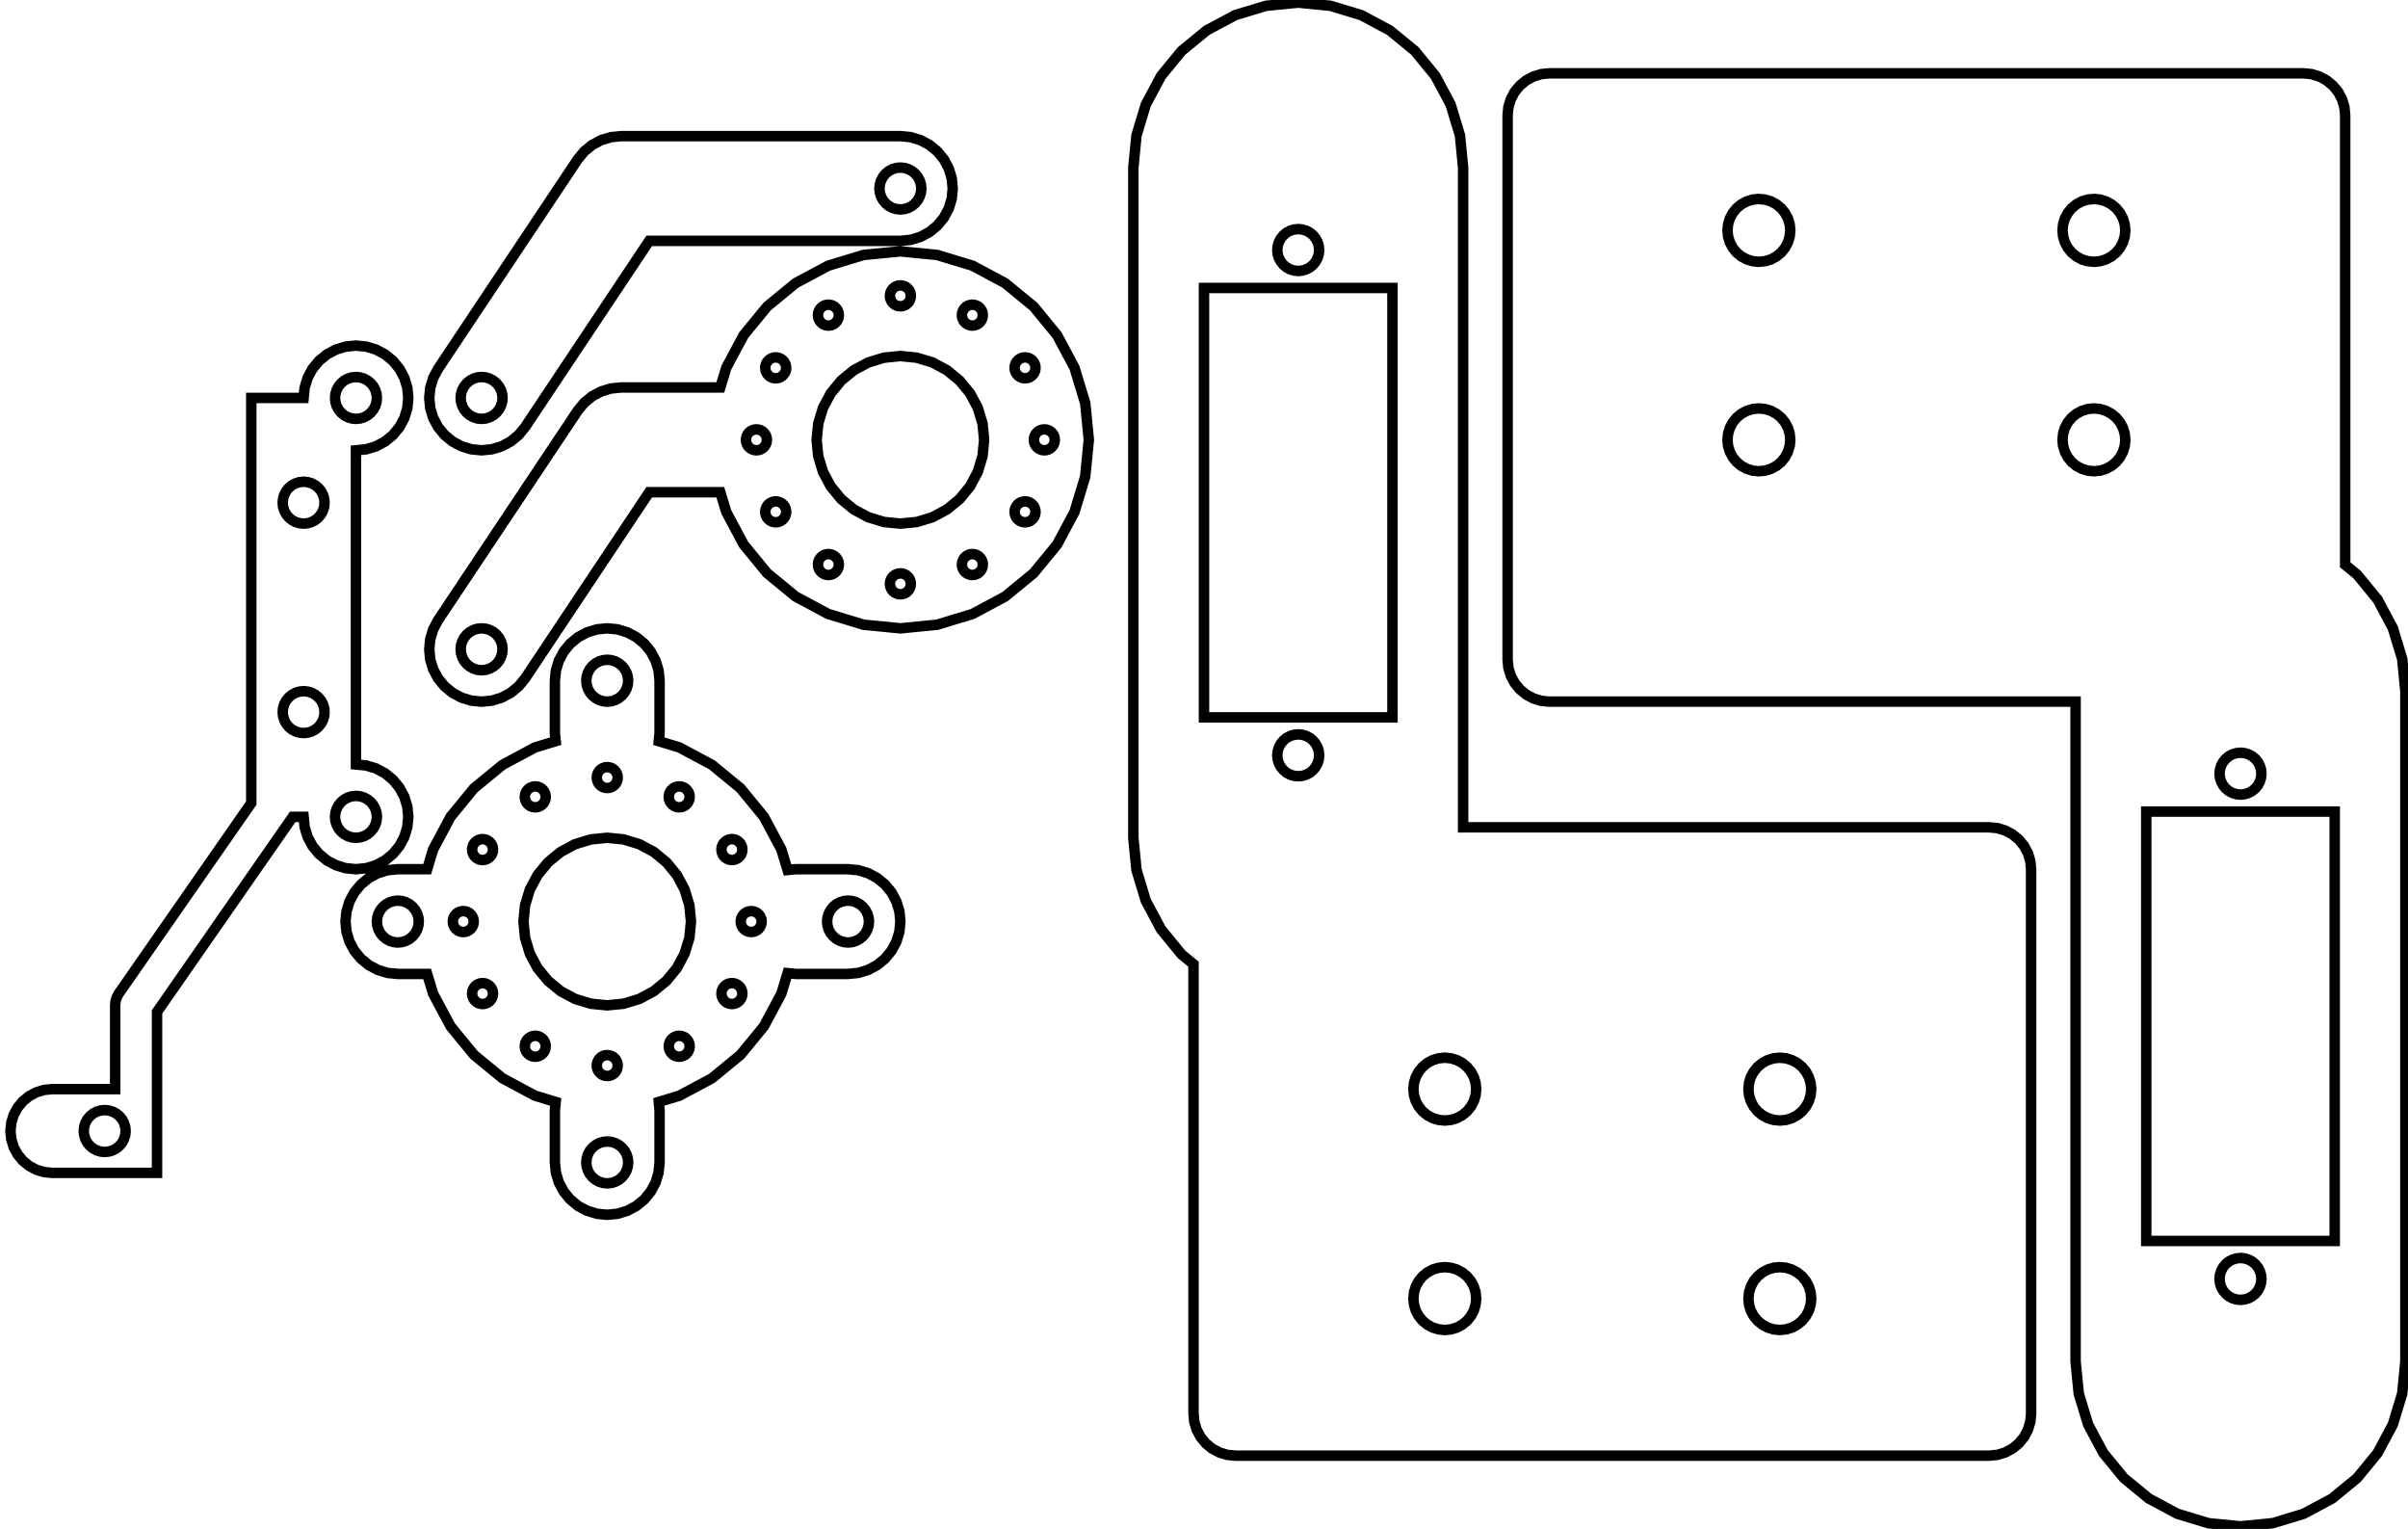 <?xml version="1.0" standalone="no"?>
<!DOCTYPE svg PUBLIC "-//W3C//DTD SVG 1.1//EN" "http://www.w3.org/Graphics/SVG/1.1/DTD/svg11.dtd">
<svg width="115" height="73" viewBox="-17 -29 115 73" xmlns="http://www.w3.org/2000/svg" version="1.1">
<title>OpenSCAD Model</title>
<path d="
M 78.39,40.462 L 78.765,40.348 L 79.111,40.163 L 79.414,39.914 L 79.663,39.611 L 79.848,39.265
 L 79.962,38.89 L 80,38.5 L 80,12.5 L 79.962,12.11 L 79.848,11.735 L 79.663,11.389
 L 79.414,11.086 L 79.111,10.837 L 78.765,10.652 L 78.39,10.538 L 78,10.5 L 52.875,10.5
 L 52.875,-21 L 52.724,-22.536 L 52.276,-24.014 L 51.548,-25.375 L 50.569,-26.569 L 49.375,-27.548
 L 48.014,-28.276 L 46.536,-28.724 L 45,-28.875 L 43.464,-28.724 L 41.986,-28.276 L 40.625,-27.548
 L 39.431,-26.569 L 38.452,-25.375 L 37.724,-24.014 L 37.276,-22.536 L 37.125,-21 L 37.125,11
 L 37.276,12.536 L 37.724,14.014 L 38.452,15.375 L 39.431,16.569 L 40,17.035 L 40,38.5
 L 40.038,38.89 L 40.152,39.265 L 40.337,39.611 L 40.586,39.914 L 40.889,40.163 L 41.235,40.348
 L 41.61,40.462 L 42,40.5 L 78,40.5 z
M 44.805,-16.082 L 44.617,-16.139 L 44.444,-16.231 L 44.293,-16.355 L 44.169,-16.507 L 44.076,-16.68
 L 44.019,-16.867 L 44,-17.062 L 44.019,-17.258 L 44.076,-17.445 L 44.169,-17.618 L 44.293,-17.77
 L 44.444,-17.894 L 44.617,-17.986 L 44.805,-18.043 L 45,-18.062 L 45.195,-18.043 L 45.383,-17.986
 L 45.556,-17.894 L 45.707,-17.77 L 45.831,-17.618 L 45.924,-17.445 L 45.981,-17.258 L 46,-17.062
 L 45.981,-16.867 L 45.924,-16.68 L 45.831,-16.507 L 45.707,-16.355 L 45.556,-16.231 L 45.383,-16.139
 L 45.195,-16.082 L 45,-16.062 z
M 40.5,5.25 L 40.5,-15.25 L 49.5,-15.25 L 49.5,5.25 z
M 44.805,8.043 L 44.617,7.986 L 44.444,7.894 L 44.293,7.77 L 44.169,7.618 L 44.076,7.445
 L 44.019,7.258 L 44,7.062 L 44.019,6.867 L 44.076,6.68 L 44.169,6.507 L 44.293,6.355
 L 44.444,6.231 L 44.617,6.139 L 44.805,6.082 L 45,6.062 L 45.195,6.082 L 45.383,6.139
 L 45.556,6.231 L 45.707,6.355 L 45.831,6.507 L 45.924,6.68 L 45.981,6.867 L 46,7.062
 L 45.981,7.258 L 45.924,7.445 L 45.831,7.618 L 45.707,7.77 L 45.556,7.894 L 45.383,7.986
 L 45.195,8.043 L 45,8.062 z
M 67.707,24.471 L 67.426,24.386 L 67.167,24.247 L 66.939,24.061 L 66.753,23.833 L 66.614,23.574
 L 66.529,23.293 L 66.5,23 L 66.529,22.707 L 66.614,22.426 L 66.753,22.167 L 66.939,21.939
 L 67.167,21.753 L 67.426,21.614 L 67.707,21.529 L 68,21.5 L 68.293,21.529 L 68.574,21.614
 L 68.833,21.753 L 69.061,21.939 L 69.247,22.167 L 69.386,22.426 L 69.471,22.707 L 69.5,23
 L 69.471,23.293 L 69.386,23.574 L 69.247,23.833 L 69.061,24.061 L 68.833,24.247 L 68.574,24.386
 L 68.293,24.471 L 68,24.5 z
M 51.707,24.471 L 51.426,24.386 L 51.167,24.247 L 50.939,24.061 L 50.753,23.833 L 50.614,23.574
 L 50.529,23.293 L 50.5,23 L 50.529,22.707 L 50.614,22.426 L 50.753,22.167 L 50.939,21.939
 L 51.167,21.753 L 51.426,21.614 L 51.707,21.529 L 52,21.5 L 52.293,21.529 L 52.574,21.614
 L 52.833,21.753 L 53.061,21.939 L 53.247,22.167 L 53.386,22.426 L 53.471,22.707 L 53.5,23
 L 53.471,23.293 L 53.386,23.574 L 53.247,23.833 L 53.061,24.061 L 52.833,24.247 L 52.574,24.386
 L 52.293,24.471 L 52,24.5 z
M 67.707,34.471 L 67.426,34.386 L 67.167,34.247 L 66.939,34.061 L 66.753,33.833 L 66.614,33.574
 L 66.529,33.293 L 66.5,33 L 66.529,32.707 L 66.614,32.426 L 66.753,32.167 L 66.939,31.939
 L 67.167,31.753 L 67.426,31.614 L 67.707,31.529 L 68,31.5 L 68.293,31.529 L 68.574,31.614
 L 68.833,31.753 L 69.061,31.939 L 69.247,32.167 L 69.386,32.426 L 69.471,32.707 L 69.5,33
 L 69.471,33.293 L 69.386,33.574 L 69.247,33.833 L 69.061,34.061 L 68.833,34.247 L 68.574,34.386
 L 68.293,34.471 L 68,34.5 z
M 51.707,34.471 L 51.426,34.386 L 51.167,34.247 L 50.939,34.061 L 50.753,33.833 L 50.614,33.574
 L 50.529,33.293 L 50.5,33 L 50.529,32.707 L 50.614,32.426 L 50.753,32.167 L 50.939,31.939
 L 51.167,31.753 L 51.426,31.614 L 51.707,31.529 L 52,31.5 L 52.293,31.529 L 52.574,31.614
 L 52.833,31.753 L 53.061,31.939 L 53.247,32.167 L 53.386,32.426 L 53.471,32.707 L 53.5,33
 L 53.471,33.293 L 53.386,33.574 L 53.247,33.833 L 53.061,34.061 L 52.833,34.247 L 52.574,34.386
 L 52.293,34.471 L 52,34.5 z
M 91.536,43.724 L 93.014,43.276 L 94.375,42.548 L 95.569,41.569 L 96.548,40.375 L 97.275,39.014
 L 97.724,37.536 L 97.875,36 L 97.875,4 L 97.724,2.464 L 97.275,0.986 L 96.548,-0.375
 L 95.569,-1.568 L 95,-2.035 L 95,-23.5 L 94.962,-23.89 L 94.848,-24.265 L 94.663,-24.611
 L 94.414,-24.914 L 94.111,-25.163 L 93.765,-25.348 L 93.39,-25.462 L 93,-25.5 L 57,-25.5
 L 56.61,-25.462 L 56.235,-25.348 L 55.889,-25.163 L 55.586,-24.914 L 55.337,-24.611 L 55.152,-24.265
 L 55.038,-23.89 L 55,-23.5 L 55,2.5 L 55.038,2.89 L 55.152,3.265 L 55.337,3.611
 L 55.586,3.914 L 55.889,4.163 L 56.235,4.348 L 56.61,4.462 L 57,4.5 L 82.125,4.5
 L 82.125,36 L 82.276,37.536 L 82.725,39.014 L 83.452,40.375 L 84.431,41.569 L 85.625,42.548
 L 86.986,43.276 L 88.464,43.724 L 90,43.875 z
M 82.707,-16.529 L 82.426,-16.614 L 82.167,-16.753 L 81.939,-16.939 L 81.753,-17.167 L 81.614,-17.426
 L 81.529,-17.707 L 81.5,-18 L 81.529,-18.293 L 81.614,-18.574 L 81.753,-18.833 L 81.939,-19.061
 L 82.167,-19.247 L 82.426,-19.386 L 82.707,-19.471 L 83,-19.5 L 83.293,-19.471 L 83.574,-19.386
 L 83.833,-19.247 L 84.061,-19.061 L 84.247,-18.833 L 84.386,-18.574 L 84.471,-18.293 L 84.5,-18
 L 84.471,-17.707 L 84.386,-17.426 L 84.247,-17.167 L 84.061,-16.939 L 83.833,-16.753 L 83.574,-16.614
 L 83.293,-16.529 L 83,-16.5 z
M 66.707,-16.529 L 66.426,-16.614 L 66.167,-16.753 L 65.939,-16.939 L 65.753,-17.167 L 65.614,-17.426
 L 65.529,-17.707 L 65.5,-18 L 65.529,-18.293 L 65.614,-18.574 L 65.753,-18.833 L 65.939,-19.061
 L 66.167,-19.247 L 66.426,-19.386 L 66.707,-19.471 L 67,-19.5 L 67.293,-19.471 L 67.574,-19.386
 L 67.833,-19.247 L 68.061,-19.061 L 68.247,-18.833 L 68.386,-18.574 L 68.471,-18.293 L 68.5,-18
 L 68.471,-17.707 L 68.386,-17.426 L 68.247,-17.167 L 68.061,-16.939 L 67.833,-16.753 L 67.574,-16.614
 L 67.293,-16.529 L 67,-16.5 z
M 66.707,-6.529 L 66.426,-6.614 L 66.167,-6.753 L 65.939,-6.939 L 65.753,-7.167 L 65.614,-7.426
 L 65.529,-7.707 L 65.5,-8 L 65.529,-8.293 L 65.614,-8.574 L 65.753,-8.833 L 65.939,-9.061
 L 66.167,-9.247 L 66.426,-9.386 L 66.707,-9.471 L 67,-9.5 L 67.293,-9.471 L 67.574,-9.386
 L 67.833,-9.247 L 68.061,-9.061 L 68.247,-8.833 L 68.386,-8.574 L 68.471,-8.293 L 68.5,-8
 L 68.471,-7.707 L 68.386,-7.426 L 68.247,-7.167 L 68.061,-6.939 L 67.833,-6.753 L 67.574,-6.614
 L 67.293,-6.529 L 67,-6.5 z
M 82.707,-6.529 L 82.426,-6.614 L 82.167,-6.753 L 81.939,-6.939 L 81.753,-7.167 L 81.614,-7.426
 L 81.529,-7.707 L 81.5,-8 L 81.529,-8.293 L 81.614,-8.574 L 81.753,-8.833 L 81.939,-9.061
 L 82.167,-9.247 L 82.426,-9.386 L 82.707,-9.471 L 83,-9.5 L 83.293,-9.471 L 83.574,-9.386
 L 83.833,-9.247 L 84.061,-9.061 L 84.247,-8.833 L 84.386,-8.574 L 84.471,-8.293 L 84.5,-8
 L 84.471,-7.707 L 84.386,-7.426 L 84.247,-7.167 L 84.061,-6.939 L 83.833,-6.753 L 83.574,-6.614
 L 83.293,-6.529 L 83,-6.5 z
M 89.805,8.918 L 89.617,8.861 L 89.444,8.769 L 89.293,8.645 L 89.168,8.493 L 89.076,8.32
 L 89.019,8.133 L 89,7.938 L 89.019,7.742 L 89.076,7.555 L 89.168,7.382 L 89.293,7.23
 L 89.444,7.106 L 89.617,7.014 L 89.805,6.957 L 90,6.938 L 90.195,6.957 L 90.383,7.014
 L 90.556,7.106 L 90.707,7.23 L 90.832,7.382 L 90.924,7.555 L 90.981,7.742 L 91,7.938
 L 90.981,8.133 L 90.924,8.32 L 90.832,8.493 L 90.707,8.645 L 90.556,8.769 L 90.383,8.861
 L 90.195,8.918 L 90,8.938 z
M 85.5,30.25 L 85.5,9.75 L 94.5,9.75 L 94.5,30.25 z
M 89.805,33.043 L 89.617,32.986 L 89.444,32.894 L 89.293,32.77 L 89.168,32.618 L 89.076,32.445
 L 89.019,32.258 L 89,32.062 L 89.019,31.867 L 89.076,31.68 L 89.168,31.507 L 89.293,31.355
 L 89.444,31.231 L 89.617,31.139 L 89.805,31.082 L 90,31.062 L 90.195,31.082 L 90.383,31.139
 L 90.556,31.231 L 90.707,31.355 L 90.832,31.507 L 90.924,31.68 L 90.981,31.867 L 91,32.062
 L 90.981,32.258 L 90.924,32.445 L 90.832,32.618 L 90.707,32.77 L 90.556,32.894 L 90.383,32.986
 L 90.195,33.043 L 90,33.062 z
M 6.488,-7.548 L 6.957,-7.69 L 7.389,-7.921 L 7.768,-8.232 L 8.079,-8.611 L 14.005,-17.5
 L 26,-17.5 L 26.488,-17.548 L 26.957,-17.69 L 27.389,-17.921 L 27.768,-18.232 L 28.079,-18.611
 L 28.31,-19.043 L 28.452,-19.512 L 28.5,-20 L 28.452,-20.488 L 28.31,-20.957 L 28.079,-21.389
 L 27.768,-21.768 L 27.389,-22.079 L 26.957,-22.31 L 26.488,-22.452 L 26,-22.5 L 12.667,-22.5
 L 12.179,-22.452 L 11.71,-22.31 L 11.278,-22.079 L 10.899,-21.768 L 10.588,-21.389 L 3.921,-11.389
 L 3.69,-10.957 L 3.548,-10.488 L 3.5,-10 L 3.548,-9.512 L 3.69,-9.043 L 3.921,-8.611
 L 4.232,-8.232 L 4.611,-7.921 L 5.043,-7.69 L 5.512,-7.548 L 6,-7.5 z
M 25.805,-19.019 L 25.617,-19.076 L 25.444,-19.169 L 25.293,-19.293 L 25.169,-19.444 L 25.076,-19.617
 L 25.019,-19.805 L 25,-20 L 25.019,-20.195 L 25.076,-20.383 L 25.169,-20.556 L 25.293,-20.707
 L 25.444,-20.831 L 25.617,-20.924 L 25.805,-20.981 L 26,-21 L 26.195,-20.981 L 26.383,-20.924
 L 26.556,-20.831 L 26.707,-20.707 L 26.831,-20.556 L 26.924,-20.383 L 26.981,-20.195 L 27,-20
 L 26.981,-19.805 L 26.924,-19.617 L 26.831,-19.444 L 26.707,-19.293 L 26.556,-19.169 L 26.383,-19.076
 L 26.195,-19.019 L 26,-19 z
M 5.805,-9.019 L 5.617,-9.076 L 5.444,-9.169 L 5.293,-9.293 L 5.169,-9.444 L 5.076,-9.617
 L 5.019,-9.805 L 5,-10 L 5.019,-10.195 L 5.076,-10.383 L 5.169,-10.556 L 5.293,-10.707
 L 5.444,-10.832 L 5.617,-10.924 L 5.805,-10.981 L 6,-11 L 6.195,-10.981 L 6.383,-10.924
 L 6.556,-10.832 L 6.707,-10.707 L 6.831,-10.556 L 6.924,-10.383 L 6.981,-10.195 L 7,-10
 L 6.981,-9.805 L 6.924,-9.617 L 6.831,-9.444 L 6.707,-9.293 L 6.556,-9.169 L 6.383,-9.076
 L 6.195,-9.019 L 6,-9 z
M 6.488,4.452 L 6.957,4.31 L 7.389,4.079 L 7.768,3.768 L 8.079,3.389 L 14.005,-5.5
 L 17.399,-5.5 L 17.685,-4.556 L 18.517,-3 L 19.636,-1.636 L 21,-0.517 L 22.556,0.315
 L 24.244,0.827 L 26,1 L 27.756,0.827 L 29.444,0.315 L 31,-0.517 L 32.364,-1.636
 L 33.483,-3 L 34.315,-4.556 L 34.827,-6.244 L 35,-8 L 34.827,-9.756 L 34.315,-11.444
 L 33.483,-13 L 32.364,-14.364 L 31,-15.483 L 29.444,-16.315 L 27.756,-16.827 L 26,-17
 L 24.244,-16.827 L 22.556,-16.315 L 21,-15.483 L 19.636,-14.364 L 18.517,-13 L 17.685,-11.444
 L 17.399,-10.5 L 12.667,-10.5 L 12.179,-10.452 L 11.71,-10.31 L 11.278,-10.079 L 10.899,-9.768
 L 10.588,-9.389 L 3.921,0.611 L 3.69,1.043 L 3.548,1.512 L 3.5,2 L 3.548,2.488
 L 3.69,2.957 L 3.921,3.389 L 4.232,3.768 L 4.611,4.079 L 5.043,4.31 L 5.512,4.452
 L 6,4.5 z
M 25.902,-14.385 L 25.809,-14.413 L 25.722,-14.459 L 25.646,-14.521 L 25.584,-14.597 L 25.538,-14.684
 L 25.51,-14.777 L 25.5,-14.875 L 25.51,-14.973 L 25.538,-15.066 L 25.584,-15.153 L 25.646,-15.229
 L 25.722,-15.291 L 25.809,-15.337 L 25.902,-15.365 L 26,-15.375 L 26.098,-15.365 L 26.191,-15.337
 L 26.278,-15.291 L 26.354,-15.229 L 26.416,-15.153 L 26.462,-15.066 L 26.49,-14.973 L 26.5,-14.875
 L 26.49,-14.777 L 26.462,-14.684 L 26.416,-14.597 L 26.354,-14.521 L 26.278,-14.459 L 26.191,-14.413
 L 26.098,-14.385 L 26,-14.375 z
M 22.433,-13.471 L 22.341,-13.505 L 22.258,-13.557 L 22.187,-13.624 L 22.13,-13.704 L 22.089,-13.793
 L 22.067,-13.889 L 22.064,-13.987 L 22.079,-14.083 L 22.114,-14.175 L 22.166,-14.258 L 22.233,-14.33
 L 22.312,-14.387 L 22.402,-14.427 L 22.497,-14.45 L 22.595,-14.453 L 22.692,-14.437 L 22.784,-14.402
 L 22.867,-14.351 L 22.938,-14.284 L 22.995,-14.204 L 23.036,-14.115 L 23.058,-14.019 L 23.061,-13.921
 L 23.046,-13.825 L 23.011,-13.733 L 22.959,-13.649 L 22.892,-13.578 L 22.812,-13.521 L 22.723,-13.48
 L 22.628,-13.458 L 22.53,-13.455 z
M 29.372,-13.458 L 29.277,-13.48 L 29.188,-13.521 L 29.108,-13.578 L 29.041,-13.649 L 28.989,-13.733
 L 28.954,-13.825 L 28.939,-13.921 L 28.942,-14.019 L 28.964,-14.115 L 29.005,-14.204 L 29.062,-14.284
 L 29.133,-14.351 L 29.216,-14.402 L 29.308,-14.437 L 29.405,-14.453 L 29.503,-14.45 L 29.598,-14.427
 L 29.688,-14.387 L 29.767,-14.33 L 29.834,-14.258 L 29.886,-14.175 L 29.921,-14.083 L 29.936,-13.987
 L 29.933,-13.889 L 29.911,-13.793 L 29.87,-13.704 L 29.813,-13.624 L 29.742,-13.557 L 29.659,-13.505
 L 29.567,-13.471 L 29.47,-13.455 z
M 25.22,-4.077 L 24.469,-4.304 L 23.778,-4.674 L 23.172,-5.172 L 22.674,-5.778 L 22.305,-6.469
 L 22.077,-7.22 L 22,-8 L 22.077,-8.78 L 22.305,-9.531 L 22.674,-10.222 L 23.172,-10.828
 L 23.778,-11.326 L 24.469,-11.695 L 25.22,-11.923 L 26,-12 L 26.78,-11.923 L 27.531,-11.695
 L 28.222,-11.326 L 28.828,-10.828 L 29.326,-10.222 L 29.695,-9.531 L 29.923,-8.78 L 30,-8
 L 29.923,-7.22 L 29.695,-6.469 L 29.326,-5.778 L 28.828,-5.172 L 28.222,-4.674 L 27.531,-4.304
 L 26.78,-4.077 L 26,-4 z
M 31.825,-10.954 L 31.733,-10.989 L 31.649,-11.041 L 31.578,-11.108 L 31.521,-11.188 L 31.48,-11.277
 L 31.458,-11.372 L 31.455,-11.47 L 31.471,-11.567 L 31.506,-11.659 L 31.557,-11.742 L 31.624,-11.813
 L 31.704,-11.87 L 31.793,-11.911 L 31.889,-11.933 L 31.987,-11.936 L 32.083,-11.921 L 32.175,-11.886
 L 32.258,-11.834 L 32.33,-11.767 L 32.387,-11.688 L 32.427,-11.598 L 32.45,-11.503 L 32.453,-11.405
 L 32.437,-11.308 L 32.402,-11.216 L 32.351,-11.133 L 32.284,-11.062 L 32.204,-11.005 L 32.115,-10.964
 L 32.019,-10.942 L 31.921,-10.939 z
M 19.981,-10.942 L 19.885,-10.964 L 19.796,-11.005 L 19.716,-11.062 L 19.649,-11.133 L 19.598,-11.216
 L 19.563,-11.308 L 19.547,-11.405 L 19.55,-11.503 L 19.573,-11.598 L 19.613,-11.688 L 19.67,-11.767
 L 19.742,-11.834 L 19.825,-11.886 L 19.917,-11.921 L 20.013,-11.936 L 20.111,-11.933 L 20.207,-11.911
 L 20.296,-11.87 L 20.376,-11.813 L 20.443,-11.742 L 20.494,-11.659 L 20.529,-11.567 L 20.545,-11.47
 L 20.542,-11.372 L 20.52,-11.277 L 20.479,-11.188 L 20.422,-11.108 L 20.35,-11.041 L 20.267,-10.989
 L 20.175,-10.954 L 20.079,-10.939 z
M 32.778,-7.51 L 32.684,-7.538 L 32.597,-7.584 L 32.521,-7.646 L 32.459,-7.722 L 32.413,-7.809
 L 32.385,-7.902 L 32.375,-8 L 32.385,-8.098 L 32.413,-8.191 L 32.459,-8.278 L 32.521,-8.354
 L 32.597,-8.416 L 32.684,-8.462 L 32.778,-8.49 L 32.875,-8.5 L 32.972,-8.49 L 33.066,-8.462
 L 33.153,-8.416 L 33.228,-8.354 L 33.291,-8.278 L 33.337,-8.191 L 33.365,-8.098 L 33.375,-8
 L 33.365,-7.902 L 33.337,-7.809 L 33.291,-7.722 L 33.228,-7.646 L 33.153,-7.584 L 33.066,-7.538
 L 32.972,-7.51 L 32.875,-7.5 z
M 19.027,-7.51 L 18.934,-7.538 L 18.847,-7.584 L 18.771,-7.646 L 18.709,-7.722 L 18.663,-7.809
 L 18.635,-7.902 L 18.625,-8 L 18.635,-8.098 L 18.663,-8.191 L 18.709,-8.278 L 18.771,-8.354
 L 18.847,-8.416 L 18.934,-8.462 L 19.027,-8.49 L 19.125,-8.5 L 19.223,-8.49 L 19.316,-8.462
 L 19.403,-8.416 L 19.479,-8.354 L 19.541,-8.278 L 19.587,-8.191 L 19.615,-8.098 L 19.625,-8
 L 19.615,-7.902 L 19.587,-7.809 L 19.541,-7.722 L 19.479,-7.646 L 19.403,-7.584 L 19.316,-7.538
 L 19.223,-7.51 L 19.125,-7.5 z
M 19.917,-4.08 L 19.825,-4.114 L 19.742,-4.166 L 19.67,-4.233 L 19.613,-4.312 L 19.573,-4.402
 L 19.55,-4.497 L 19.547,-4.595 L 19.563,-4.692 L 19.598,-4.784 L 19.649,-4.867 L 19.716,-4.938
 L 19.796,-4.995 L 19.885,-5.036 L 19.981,-5.058 L 20.079,-5.061 L 20.175,-5.045 L 20.267,-5.011
 L 20.35,-4.959 L 20.422,-4.892 L 20.479,-4.812 L 20.52,-4.723 L 20.542,-4.628 L 20.545,-4.53
 L 20.529,-4.433 L 20.494,-4.341 L 20.443,-4.258 L 20.376,-4.187 L 20.296,-4.129 L 20.207,-4.089
 L 20.111,-4.067 L 20.013,-4.064 z
M 31.889,-4.067 L 31.793,-4.089 L 31.704,-4.129 L 31.624,-4.187 L 31.557,-4.258 L 31.506,-4.341
 L 31.471,-4.433 L 31.455,-4.53 L 31.458,-4.628 L 31.48,-4.723 L 31.521,-4.812 L 31.578,-4.892
 L 31.649,-4.959 L 31.733,-5.011 L 31.825,-5.045 L 31.921,-5.061 L 32.019,-5.058 L 32.115,-5.036
 L 32.204,-4.995 L 32.284,-4.938 L 32.351,-4.867 L 32.402,-4.784 L 32.437,-4.692 L 32.453,-4.595
 L 32.45,-4.497 L 32.427,-4.402 L 32.387,-4.312 L 32.33,-4.233 L 32.258,-4.166 L 32.175,-4.114
 L 32.083,-4.08 L 31.987,-4.064 z
M 22.497,-1.55 L 22.402,-1.573 L 22.312,-1.613 L 22.233,-1.67 L 22.166,-1.742 L 22.114,-1.825
 L 22.079,-1.917 L 22.064,-2.013 L 22.067,-2.111 L 22.089,-2.207 L 22.13,-2.296 L 22.187,-2.376
 L 22.258,-2.443 L 22.341,-2.495 L 22.433,-2.529 L 22.53,-2.545 L 22.628,-2.542 L 22.723,-2.52
 L 22.812,-2.479 L 22.892,-2.422 L 22.959,-2.35 L 23.011,-2.267 L 23.046,-2.175 L 23.061,-2.079
 L 23.058,-1.981 L 23.036,-1.885 L 22.995,-1.796 L 22.938,-1.716 L 22.867,-1.649 L 22.784,-1.598
 L 22.692,-1.563 L 22.595,-1.547 z
M 29.308,-1.563 L 29.216,-1.598 L 29.133,-1.649 L 29.062,-1.716 L 29.005,-1.796 L 28.964,-1.885
 L 28.942,-1.981 L 28.939,-2.079 L 28.954,-2.175 L 28.989,-2.267 L 29.041,-2.35 L 29.108,-2.422
 L 29.188,-2.479 L 29.277,-2.52 L 29.372,-2.542 L 29.47,-2.545 L 29.567,-2.529 L 29.659,-2.495
 L 29.742,-2.443 L 29.813,-2.376 L 29.87,-2.296 L 29.911,-2.207 L 29.933,-2.111 L 29.936,-2.013
 L 29.921,-1.917 L 29.886,-1.825 L 29.834,-1.742 L 29.767,-1.67 L 29.688,-1.613 L 29.598,-1.573
 L 29.503,-1.55 L 29.405,-1.547 z
M 25.902,-0.635 L 25.809,-0.663 L 25.722,-0.709 L 25.646,-0.771 L 25.584,-0.847 L 25.538,-0.934
 L 25.51,-1.027 L 25.5,-1.125 L 25.51,-1.223 L 25.538,-1.316 L 25.584,-1.403 L 25.646,-1.479
 L 25.722,-1.541 L 25.809,-1.587 L 25.902,-1.615 L 26,-1.625 L 26.098,-1.615 L 26.191,-1.587
 L 26.278,-1.541 L 26.354,-1.479 L 26.416,-1.403 L 26.462,-1.316 L 26.49,-1.223 L 26.5,-1.125
 L 26.49,-1.027 L 26.462,-0.934 L 26.416,-0.847 L 26.354,-0.771 L 26.278,-0.709 L 26.191,-0.663
 L 26.098,-0.635 L 26,-0.625 z
M 5.805,2.981 L 5.617,2.924 L 5.444,2.831 L 5.293,2.707 L 5.169,2.556 L 5.076,2.383
 L 5.019,2.195 L 5,2 L 5.019,1.805 L 5.076,1.617 L 5.169,1.444 L 5.293,1.293
 L 5.444,1.169 L 5.617,1.076 L 5.805,1.019 L 6,1 L 6.195,1.019 L 6.383,1.076
 L 6.556,1.169 L 6.707,1.293 L 6.831,1.444 L 6.924,1.617 L 6.981,1.805 L 7,2
 L 6.981,2.195 L 6.924,2.383 L 6.831,2.556 L 6.707,2.707 L 6.556,2.831 L 6.383,2.924
 L 6.195,2.981 L 6,3 z
M -9.5,19.313 L -3.021,10 L -2.5,10 L -2.452,10.488 L -2.31,10.957 L -2.079,11.389
 L -1.768,11.768 L -1.389,12.079 L -0.957,12.31 L -0.488,12.452 L 0,12.5 L 0.488,12.452
 L 0.957,12.31 L 1.389,12.079 L 1.768,11.768 L 2.079,11.389 L 2.31,10.957 L 2.452,10.488
 L 2.5,10 L 2.452,9.512 L 2.31,9.043 L 2.079,8.611 L 1.768,8.232 L 1.389,7.921
 L 0.957,7.69 L 0.488,7.548 L 0,7.5 L 0,-7.5 L 0.488,-7.548 L 0.957,-7.69
 L 1.389,-7.921 L 1.768,-8.232 L 2.079,-8.611 L 2.31,-9.043 L 2.452,-9.512 L 2.5,-10
 L 2.452,-10.488 L 2.31,-10.957 L 2.079,-11.389 L 1.768,-11.768 L 1.389,-12.079 L 0.957,-12.31
 L 0.488,-12.452 L 0,-12.5 L -0.488,-12.452 L -0.957,-12.31 L -1.389,-12.079 L -1.768,-11.768
 L -2.079,-11.389 L -2.31,-10.957 L -2.452,-10.488 L -2.5,-10 L -5,-10 L -5,9.343
 L -11.332,18.444 L -11.424,18.617 L -11.481,18.805 L -11.5,19 L -11.5,23 L -14.5,23
 L -14.89,23.038 L -15.265,23.152 L -15.611,23.337 L -15.914,23.586 L -16.163,23.889 L -16.348,24.235
 L -16.462,24.61 L -16.5,25 L -16.462,25.39 L -16.348,25.765 L -16.163,26.111 L -15.914,26.414
 L -15.611,26.663 L -15.265,26.848 L -14.89,26.962 L -14.5,27 L -9.5,27 z
M -0.195,-9.019 L -0.383,-9.076 L -0.556,-9.169 L -0.707,-9.293 L -0.831,-9.444 L -0.924,-9.617
 L -0.981,-9.805 L -1,-10 L -0.981,-10.195 L -0.924,-10.383 L -0.831,-10.556 L -0.707,-10.707
 L -0.556,-10.832 L -0.383,-10.924 L -0.195,-10.981 L 0,-11 L 0.195,-10.981 L 0.383,-10.924
 L 0.556,-10.832 L 0.707,-10.707 L 0.831,-10.556 L 0.924,-10.383 L 0.981,-10.195 L 1,-10
 L 0.981,-9.805 L 0.924,-9.617 L 0.831,-9.444 L 0.707,-9.293 L 0.556,-9.169 L 0.383,-9.076
 L 0.195,-9.019 L 0,-9 z
M -2.695,-4.019 L -2.883,-4.076 L -3.056,-4.169 L -3.207,-4.293 L -3.331,-4.444 L -3.424,-4.617
 L -3.481,-4.805 L -3.5,-5 L -3.481,-5.195 L -3.424,-5.383 L -3.331,-5.556 L -3.207,-5.707
 L -3.056,-5.831 L -2.883,-5.924 L -2.695,-5.981 L -2.5,-6 L -2.305,-5.981 L -2.117,-5.924
 L -1.944,-5.831 L -1.793,-5.707 L -1.669,-5.556 L -1.576,-5.383 L -1.519,-5.195 L -1.5,-5
 L -1.519,-4.805 L -1.576,-4.617 L -1.669,-4.444 L -1.793,-4.293 L -1.944,-4.169 L -2.117,-4.076
 L -2.305,-4.019 L -2.5,-4 z
M -2.695,5.981 L -2.883,5.924 L -3.056,5.831 L -3.207,5.707 L -3.331,5.556 L -3.424,5.383
 L -3.481,5.195 L -3.5,5 L -3.481,4.805 L -3.424,4.617 L -3.331,4.444 L -3.207,4.293
 L -3.056,4.169 L -2.883,4.076 L -2.695,4.019 L -2.5,4 L -2.305,4.019 L -2.117,4.076
 L -1.944,4.169 L -1.793,4.293 L -1.669,4.444 L -1.576,4.617 L -1.519,4.805 L -1.5,5
 L -1.519,5.195 L -1.576,5.383 L -1.669,5.556 L -1.793,5.707 L -1.944,5.831 L -2.117,5.924
 L -2.305,5.981 L -2.5,6 z
M -0.195,10.981 L -0.383,10.924 L -0.556,10.832 L -0.707,10.707 L -0.831,10.556 L -0.924,10.383
 L -0.981,10.195 L -1,10 L -0.981,9.805 L -0.924,9.617 L -0.831,9.444 L -0.707,9.293
 L -0.556,9.169 L -0.383,9.076 L -0.195,9.019 L 0,9 L 0.195,9.019 L 0.383,9.076
 L 0.556,9.169 L 0.707,9.293 L 0.831,9.444 L 0.924,9.617 L 0.981,9.805 L 1,10
 L 0.981,10.195 L 0.924,10.383 L 0.831,10.556 L 0.707,10.707 L 0.556,10.832 L 0.383,10.924
 L 0.195,10.981 L 0,11 z
M -12.195,25.981 L -12.383,25.924 L -12.556,25.831 L -12.707,25.707 L -12.832,25.556 L -12.924,25.383
 L -12.981,25.195 L -13,25 L -12.981,24.805 L -12.924,24.617 L -12.832,24.444 L -12.707,24.293
 L -12.556,24.169 L -12.383,24.076 L -12.195,24.019 L -12,24 L -11.805,24.019 L -11.617,24.076
 L -11.444,24.169 L -11.293,24.293 L -11.168,24.444 L -11.076,24.617 L -11.019,24.805 L -11,25
 L -11.019,25.195 L -11.076,25.383 L -11.168,25.556 L -11.293,25.707 L -11.444,25.831 L -11.617,25.924
 L -11.805,25.981 L -12,26 z
M 12.488,28.952 L 12.957,28.81 L 13.389,28.579 L 13.768,28.268 L 14.079,27.889 L 14.31,27.457
 L 14.452,26.988 L 14.5,26.5 L 14.5,24 L 14.462,23.613 L 15.444,23.315 L 17,22.483
 L 18.364,21.364 L 19.483,20 L 20.315,18.444 L 20.613,17.462 L 21,17.5 L 23.5,17.5
 L 23.988,17.452 L 24.457,17.31 L 24.889,17.079 L 25.268,16.768 L 25.579,16.389 L 25.81,15.957
 L 25.952,15.488 L 26,15 L 25.952,14.512 L 25.81,14.043 L 25.579,13.611 L 25.268,13.232
 L 24.889,12.921 L 24.457,12.69 L 23.988,12.548 L 23.5,12.5 L 21,12.5 L 20.613,12.538
 L 20.315,11.556 L 19.483,10 L 18.364,8.636 L 17,7.517 L 15.444,6.685 L 14.462,6.387
 L 14.5,6 L 14.5,3.5 L 14.452,3.012 L 14.31,2.543 L 14.079,2.111 L 13.768,1.732
 L 13.389,1.421 L 12.957,1.19 L 12.488,1.048 L 12,1 L 11.512,1.048 L 11.043,1.19
 L 10.611,1.421 L 10.232,1.732 L 9.921,2.111 L 9.69,2.543 L 9.548,3.012 L 9.5,3.5
 L 9.5,6 L 9.538,6.387 L 8.556,6.685 L 7,7.517 L 5.636,8.636 L 4.517,10
 L 3.685,11.556 L 3.399,12.5 L 2,12.5 L 1.512,12.548 L 1.043,12.69 L 0.611,12.921
 L 0.232,13.232 L -0.079,13.611 L -0.31,14.043 L -0.452,14.512 L -0.5,15 L -0.452,15.488
 L -0.31,15.957 L -0.079,16.389 L 0.232,16.768 L 0.611,17.079 L 1.043,17.31 L 1.512,17.452
 L 2,17.5 L 3.399,17.5 L 3.685,18.444 L 4.517,20 L 5.636,21.364 L 7,22.483
 L 8.556,23.315 L 9.538,23.613 L 9.5,24 L 9.5,26.5 L 9.548,26.988 L 9.69,27.457
 L 9.921,27.889 L 10.232,28.268 L 10.611,28.579 L 11.043,28.81 L 11.512,28.952 L 12,29
 z
M 11.805,4.481 L 11.617,4.424 L 11.444,4.331 L 11.293,4.207 L 11.168,4.056 L 11.076,3.883
 L 11.019,3.695 L 11,3.5 L 11.019,3.305 L 11.076,3.117 L 11.168,2.944 L 11.293,2.793
 L 11.444,2.669 L 11.617,2.576 L 11.805,2.519 L 12,2.5 L 12.195,2.519 L 12.383,2.576
 L 12.556,2.669 L 12.707,2.793 L 12.832,2.944 L 12.924,3.117 L 12.981,3.305 L 13,3.5
 L 12.981,3.695 L 12.924,3.883 L 12.832,4.056 L 12.707,4.207 L 12.556,4.331 L 12.383,4.424
 L 12.195,4.481 L 12,4.5 z
M 11.902,8.615 L 11.809,8.587 L 11.722,8.541 L 11.646,8.479 L 11.584,8.403 L 11.538,8.316
 L 11.51,8.223 L 11.5,8.125 L 11.51,8.027 L 11.538,7.934 L 11.584,7.847 L 11.646,7.771
 L 11.722,7.709 L 11.809,7.663 L 11.902,7.635 L 12,7.625 L 12.098,7.635 L 12.191,7.663
 L 12.278,7.709 L 12.354,7.771 L 12.416,7.847 L 12.462,7.934 L 12.49,8.027 L 12.5,8.125
 L 12.49,8.223 L 12.462,8.316 L 12.416,8.403 L 12.354,8.479 L 12.278,8.541 L 12.191,8.587
 L 12.098,8.615 L 12,8.625 z
M 8.433,9.529 L 8.341,9.495 L 8.258,9.443 L 8.187,9.376 L 8.129,9.296 L 8.089,9.207
 L 8.067,9.111 L 8.064,9.013 L 8.08,8.917 L 8.114,8.825 L 8.166,8.742 L 8.233,8.67
 L 8.312,8.613 L 8.402,8.573 L 8.497,8.55 L 8.595,8.547 L 8.692,8.563 L 8.784,8.598
 L 8.867,8.649 L 8.938,8.716 L 8.995,8.796 L 9.036,8.885 L 9.058,8.981 L 9.061,9.079
 L 9.045,9.175 L 9.011,9.267 L 8.959,9.35 L 8.892,9.422 L 8.812,9.479 L 8.723,9.52
 L 8.628,9.542 L 8.53,9.545 z
M 15.372,9.542 L 15.277,9.52 L 15.188,9.479 L 15.108,9.422 L 15.041,9.35 L 14.989,9.267
 L 14.954,9.175 L 14.939,9.079 L 14.942,8.981 L 14.964,8.885 L 15.005,8.796 L 15.062,8.716
 L 15.133,8.649 L 15.216,8.598 L 15.308,8.563 L 15.405,8.547 L 15.503,8.55 L 15.598,8.573
 L 15.688,8.613 L 15.767,8.67 L 15.834,8.742 L 15.886,8.825 L 15.921,8.917 L 15.936,9.013
 L 15.933,9.111 L 15.911,9.207 L 15.87,9.296 L 15.813,9.376 L 15.742,9.443 L 15.659,9.495
 L 15.567,9.529 L 15.47,9.545 z
M 11.22,18.923 L 10.469,18.695 L 9.778,18.326 L 9.172,17.828 L 8.674,17.222 L 8.304,16.531
 L 8.077,15.78 L 8,15 L 8.077,14.22 L 8.304,13.469 L 8.674,12.778 L 9.172,12.172
 L 9.778,11.674 L 10.469,11.305 L 11.22,11.077 L 12,11 L 12.78,11.077 L 13.531,11.305
 L 14.222,11.674 L 14.828,12.172 L 15.326,12.778 L 15.695,13.469 L 15.923,14.22 L 16,15
 L 15.923,15.78 L 15.695,16.531 L 15.326,17.222 L 14.828,17.828 L 14.222,18.326 L 13.531,18.695
 L 12.78,18.923 L 12,19 z
M 17.825,12.046 L 17.733,12.011 L 17.649,11.959 L 17.578,11.892 L 17.521,11.812 L 17.48,11.723
 L 17.458,11.628 L 17.455,11.53 L 17.471,11.433 L 17.506,11.341 L 17.557,11.258 L 17.624,11.187
 L 17.704,11.13 L 17.793,11.089 L 17.889,11.067 L 17.987,11.064 L 18.083,11.079 L 18.175,11.114
 L 18.258,11.166 L 18.33,11.233 L 18.387,11.312 L 18.427,11.402 L 18.45,11.497 L 18.453,11.595
 L 18.437,11.692 L 18.402,11.784 L 18.351,11.867 L 18.284,11.938 L 18.204,11.995 L 18.115,12.036
 L 18.019,12.058 L 17.921,12.061 z
M 5.981,12.058 L 5.885,12.036 L 5.796,11.995 L 5.716,11.938 L 5.649,11.867 L 5.598,11.784
 L 5.563,11.692 L 5.547,11.595 L 5.55,11.497 L 5.573,11.402 L 5.613,11.312 L 5.67,11.233
 L 5.742,11.166 L 5.825,11.114 L 5.917,11.079 L 6.013,11.064 L 6.111,11.067 L 6.207,11.089
 L 6.296,11.13 L 6.376,11.187 L 6.443,11.258 L 6.495,11.341 L 6.529,11.433 L 6.545,11.53
 L 6.542,11.628 L 6.52,11.723 L 6.479,11.812 L 6.422,11.892 L 6.35,11.959 L 6.267,12.011
 L 6.175,12.046 L 6.079,12.061 z
M 23.305,15.981 L 23.117,15.924 L 22.944,15.832 L 22.793,15.707 L 22.669,15.556 L 22.576,15.383
 L 22.519,15.195 L 22.5,15 L 22.519,14.805 L 22.576,14.617 L 22.669,14.444 L 22.793,14.293
 L 22.944,14.168 L 23.117,14.076 L 23.305,14.019 L 23.5,14 L 23.695,14.019 L 23.883,14.076
 L 24.056,14.168 L 24.207,14.293 L 24.331,14.444 L 24.424,14.617 L 24.481,14.805 L 24.5,15
 L 24.481,15.195 L 24.424,15.383 L 24.331,15.556 L 24.207,15.707 L 24.056,15.832 L 23.883,15.924
 L 23.695,15.981 L 23.5,16 z
M 1.805,15.981 L 1.617,15.924 L 1.444,15.832 L 1.293,15.707 L 1.169,15.556 L 1.076,15.383
 L 1.019,15.195 L 1,15 L 1.019,14.805 L 1.076,14.617 L 1.169,14.444 L 1.293,14.293
 L 1.444,14.168 L 1.617,14.076 L 1.805,14.019 L 2,14 L 2.195,14.019 L 2.383,14.076
 L 2.556,14.168 L 2.707,14.293 L 2.831,14.444 L 2.924,14.617 L 2.981,14.805 L 3,15
 L 2.981,15.195 L 2.924,15.383 L 2.831,15.556 L 2.707,15.707 L 2.556,15.832 L 2.383,15.924
 L 2.195,15.981 L 2,16 z
M 5.027,15.49 L 4.934,15.462 L 4.847,15.416 L 4.771,15.354 L 4.709,15.278 L 4.663,15.191
 L 4.635,15.098 L 4.625,15 L 4.635,14.902 L 4.663,14.809 L 4.709,14.722 L 4.771,14.646
 L 4.847,14.584 L 4.934,14.538 L 5.027,14.51 L 5.125,14.5 L 5.223,14.51 L 5.316,14.538
 L 5.403,14.584 L 5.479,14.646 L 5.541,14.722 L 5.587,14.809 L 5.615,14.902 L 5.625,15
 L 5.615,15.098 L 5.587,15.191 L 5.541,15.278 L 5.479,15.354 L 5.403,15.416 L 5.316,15.462
 L 5.223,15.49 L 5.125,15.5 z
M 18.777,15.49 L 18.684,15.462 L 18.597,15.416 L 18.521,15.354 L 18.459,15.278 L 18.413,15.191
 L 18.385,15.098 L 18.375,15 L 18.385,14.902 L 18.413,14.809 L 18.459,14.722 L 18.521,14.646
 L 18.597,14.584 L 18.684,14.538 L 18.777,14.51 L 18.875,14.5 L 18.973,14.51 L 19.066,14.538
 L 19.153,14.584 L 19.229,14.646 L 19.291,14.722 L 19.337,14.809 L 19.365,14.902 L 19.375,15
 L 19.365,15.098 L 19.337,15.191 L 19.291,15.278 L 19.229,15.354 L 19.153,15.416 L 19.066,15.462
 L 18.973,15.49 L 18.875,15.5 z
M 17.889,18.933 L 17.793,18.911 L 17.704,18.87 L 17.624,18.813 L 17.557,18.742 L 17.506,18.659
 L 17.471,18.567 L 17.455,18.47 L 17.458,18.372 L 17.48,18.277 L 17.521,18.188 L 17.578,18.108
 L 17.649,18.041 L 17.733,17.989 L 17.825,17.954 L 17.921,17.939 L 18.019,17.942 L 18.115,17.964
 L 18.204,18.005 L 18.284,18.062 L 18.351,18.133 L 18.402,18.216 L 18.437,18.308 L 18.453,18.405
 L 18.45,18.503 L 18.427,18.598 L 18.387,18.688 L 18.33,18.767 L 18.258,18.834 L 18.175,18.886
 L 18.083,18.921 L 17.987,18.936 z
M 5.917,18.921 L 5.825,18.886 L 5.742,18.834 L 5.67,18.767 L 5.613,18.688 L 5.573,18.598
 L 5.55,18.503 L 5.547,18.405 L 5.563,18.308 L 5.598,18.216 L 5.649,18.133 L 5.716,18.062
 L 5.796,18.005 L 5.885,17.964 L 5.981,17.942 L 6.079,17.939 L 6.175,17.954 L 6.267,17.989
 L 6.35,18.041 L 6.422,18.108 L 6.479,18.188 L 6.52,18.277 L 6.542,18.372 L 6.545,18.47
 L 6.529,18.567 L 6.495,18.659 L 6.443,18.742 L 6.376,18.813 L 6.296,18.87 L 6.207,18.911
 L 6.111,18.933 L 6.013,18.936 z
M 15.308,21.437 L 15.216,21.402 L 15.133,21.351 L 15.062,21.284 L 15.005,21.204 L 14.964,21.115
 L 14.942,21.019 L 14.939,20.921 L 14.954,20.825 L 14.989,20.733 L 15.041,20.649 L 15.108,20.578
 L 15.188,20.521 L 15.277,20.48 L 15.372,20.458 L 15.47,20.455 L 15.567,20.471 L 15.659,20.506
 L 15.742,20.557 L 15.813,20.624 L 15.87,20.704 L 15.911,20.793 L 15.933,20.889 L 15.936,20.987
 L 15.921,21.083 L 15.886,21.175 L 15.834,21.258 L 15.767,21.33 L 15.688,21.387 L 15.598,21.427
 L 15.503,21.45 L 15.405,21.453 z
M 8.497,21.45 L 8.402,21.427 L 8.312,21.387 L 8.233,21.33 L 8.166,21.258 L 8.114,21.175
 L 8.08,21.083 L 8.064,20.987 L 8.067,20.889 L 8.089,20.793 L 8.129,20.704 L 8.187,20.624
 L 8.258,20.557 L 8.341,20.506 L 8.433,20.471 L 8.53,20.455 L 8.628,20.458 L 8.723,20.48
 L 8.812,20.521 L 8.892,20.578 L 8.959,20.649 L 9.011,20.733 L 9.045,20.825 L 9.061,20.921
 L 9.058,21.019 L 9.036,21.115 L 8.995,21.204 L 8.938,21.284 L 8.867,21.351 L 8.784,21.402
 L 8.692,21.437 L 8.595,21.453 z
M 11.902,22.365 L 11.809,22.337 L 11.722,22.291 L 11.646,22.229 L 11.584,22.153 L 11.538,22.066
 L 11.51,21.973 L 11.5,21.875 L 11.51,21.777 L 11.538,21.684 L 11.584,21.597 L 11.646,21.521
 L 11.722,21.459 L 11.809,21.413 L 11.902,21.385 L 12,21.375 L 12.098,21.385 L 12.191,21.413
 L 12.278,21.459 L 12.354,21.521 L 12.416,21.597 L 12.462,21.684 L 12.49,21.777 L 12.5,21.875
 L 12.49,21.973 L 12.462,22.066 L 12.416,22.153 L 12.354,22.229 L 12.278,22.291 L 12.191,22.337
 L 12.098,22.365 L 12,22.375 z
M 11.805,27.481 L 11.617,27.424 L 11.444,27.331 L 11.293,27.207 L 11.168,27.056 L 11.076,26.883
 L 11.019,26.695 L 11,26.5 L 11.019,26.305 L 11.076,26.117 L 11.168,25.944 L 11.293,25.793
 L 11.444,25.669 L 11.617,25.576 L 11.805,25.519 L 12,25.5 L 12.195,25.519 L 12.383,25.576
 L 12.556,25.669 L 12.707,25.793 L 12.832,25.944 L 12.924,26.117 L 12.981,26.305 L 13,26.5
 L 12.981,26.695 L 12.924,26.883 L 12.832,27.056 L 12.707,27.207 L 12.556,27.331 L 12.383,27.424
 L 12.195,27.481 L 12,27.5 z
" stroke="black" fill="none" stroke-width="0.5"/></svg>
